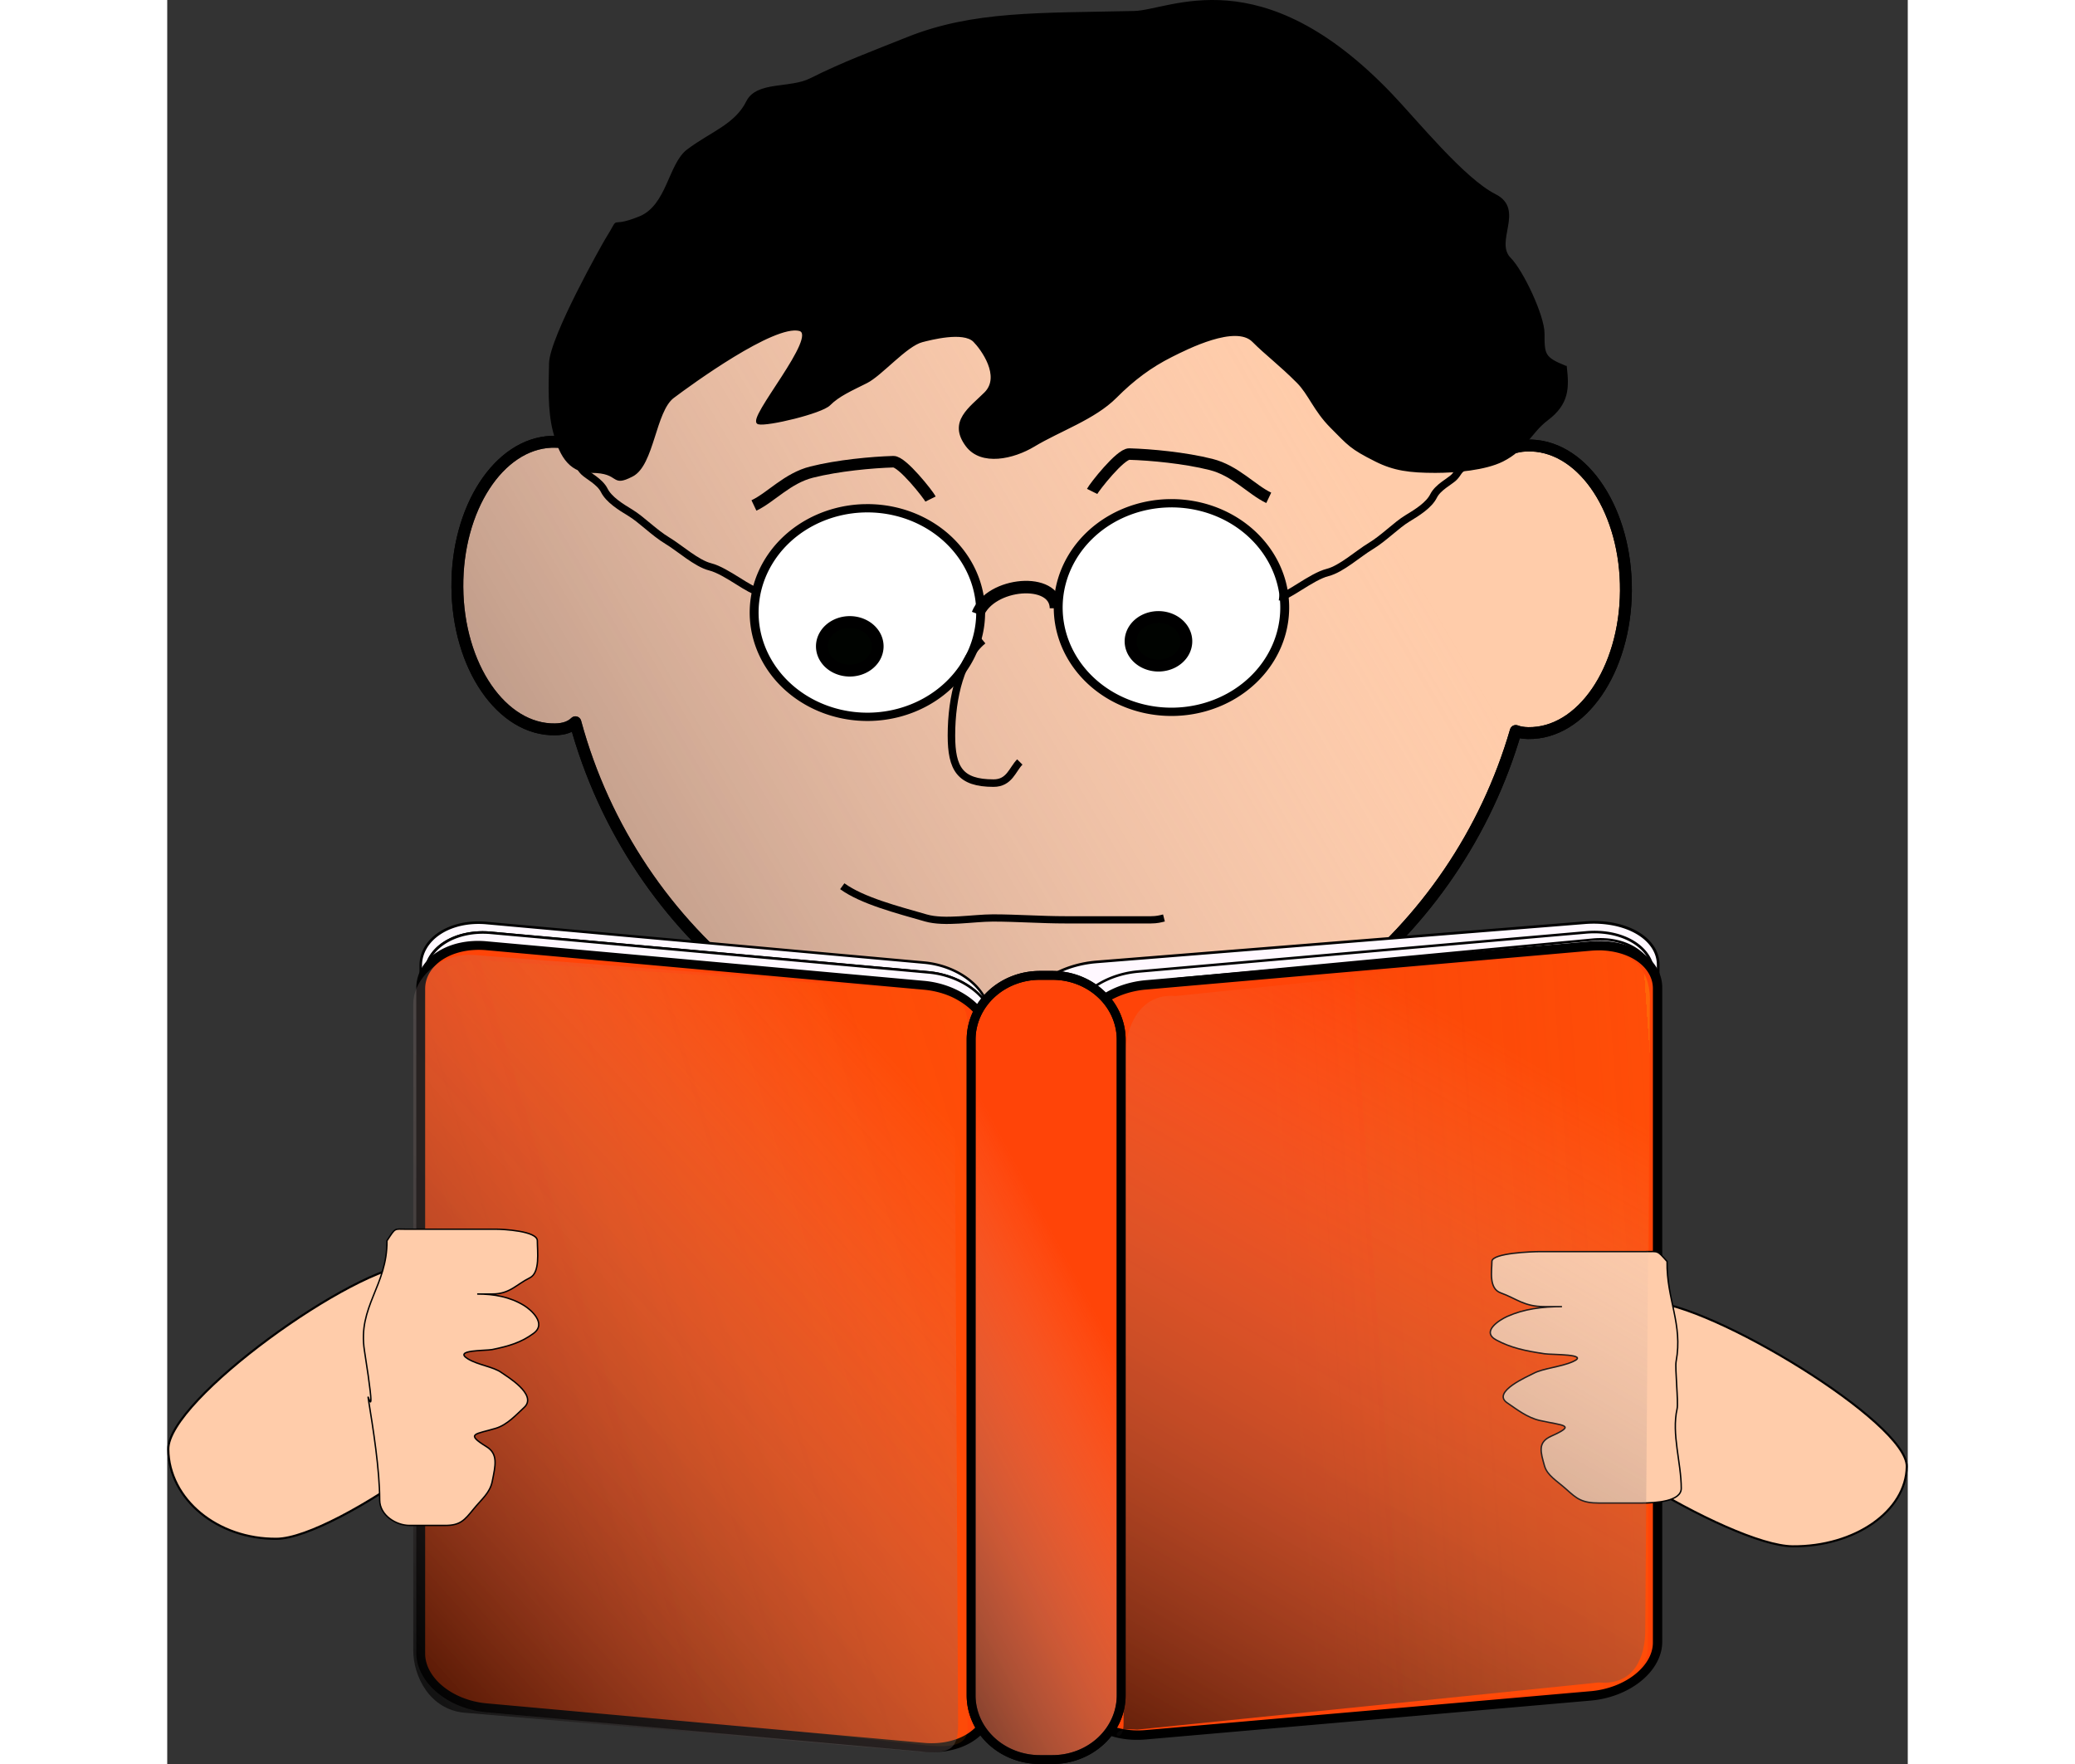 <?xml version="1.0" encoding="UTF-8"?>
<svg viewBox="0 0 697.67 706.981" xmlns="http://www.w3.org/2000/svg" xmlns:xlink="http://www.w3.org/1999/xlink" width="70.836" height="60.211">
 <rect x="0" y="0" width="697.67" height="706.981" fill="#333333" stroke="none"/>
 <defs>
  <linearGradient id="b">
   <stop stop-color="#ffae08" offset="0"/>
   <stop stop-color="#ffa608" stop-opacity=".498" offset=".5"/>
   <stop stop-color="#ff7b08" stop-opacity=".247" offset=".5"/>
   <stop stop-color="#e07608" stop-opacity=".122" offset=".875"/>
   <stop stop-color="#ef7308" stop-opacity=".059" offset=".875"/>
   <stop stop-color="#ff7108" stop-opacity="0" offset="1"/>
  </linearGradient>
  <linearGradient id="a">
   <stop offset="0"/>
   <stop stop-color="#eecac7" stop-opacity="0" offset="1"/>
  </linearGradient>
  <linearGradient id="h" x1="-471.34" x2="-123.34" y1="540.54" y2="623.45" gradientTransform="matrix(1.445 0 0 1.1 53.828 -58.3)" gradientUnits="userSpaceOnUse" xlink:href="#b"/>
  <linearGradient id="g" x1="-395.14" x2="-174.11" y1="625.43" y2="636.74" gradientTransform="matrix(-1.409 -.125 0 1.032 221.36 -43.041)" gradientUnits="userSpaceOnUse" xlink:href="#b"/>
  <linearGradient id="f" x1="-176.79" x2="445.86" y1="581.6" y2="216.4" gradientUnits="userSpaceOnUse" xlink:href="#a"/>
  <linearGradient id="e" x1="-389.44" x2="-544.08" y1="781.41" y2="474.42" gradientTransform="matrix(-1.04 -.092 0 1 -26.694 4.0915e-5)" gradientUnits="userSpaceOnUse" xlink:href="#a"/>
  <linearGradient id="d" x1="248.87" x2="405" y1="747.41" y2="663.93" gradientUnits="userSpaceOnUse" xlink:href="#a"/>
  <linearGradient id="c" x1="-85.038" x2="-288.01" y1="710.21" y2="557.22" gradientTransform="matrix(-1.439 -.134 0 1.105 -58.071 -65.142)" gradientUnits="userSpaceOnUse" xlink:href="#a"/>
 </defs>
 <g transform="translate(-20.834 -115.88)">
  <path d="m371.25 152.22-2.875 0.062c-87.252 2.278-159.8 62.301-183.12 143.5-1.796-1.95-4.869-2.925-9.812-2.844h-0.562c-21.189 0.807-37.983 26.736-37.75 58.25 0.235 31.81 17.794 57.35 39.188 57 3.677-0.06 6.296-1.071 8.125-2.844 23.116 85.284 100.27 147.55 191.12 146.53 88.093-0.988 162.01-61.175 185.81-143.03 1.389 0.526 3.037 0.812 4.969 0.844 21.394 0.35 38.952-25.19 39.188-57 0.233-31.514-16.592-57.443-37.781-58.25h-0.562c-2.38-0.039-4.297 0.182-5.875 0.625-24.314-83.386-100.53-143.85-190.06-142.84z" fill="#fca" fill-rule="evenodd" stroke="#000" stroke-linecap="round" stroke-linejoin="round" stroke-width="4.753"/>
  <path d="m371.25 152.22-2.875 0.062c-87.252 2.278-159.8 62.301-183.12 143.5-1.796-1.95-4.869-2.925-9.812-2.844h-0.562c-21.189 0.807-37.983 26.736-37.75 58.25 0.235 31.81 17.794 57.35 39.188 57 3.677-0.06 6.296-1.071 8.125-2.844 23.116 85.284 100.27 147.55 191.12 146.53 88.093-0.988 162.01-61.175 185.81-143.03 1.389 0.526 3.037 0.812 4.969 0.844 21.394 0.35 38.952-25.19 39.188-57 0.233-31.514-16.592-57.443-37.781-58.25h-0.562c-2.38-0.039-4.297 0.182-5.875 0.625-24.314-83.386-100.53-143.85-190.06-142.84z" fill="url(#f)" fill-rule="evenodd" stroke="#000" stroke-linecap="round" stroke-linejoin="round" stroke-width="4.753"/>
  <path d="m581.35 262.99c0.904 8.203 1.058 14.546-7.454 20.956-6.799 5.12-8.481 11.742-17.889 16.466-6.863 3.446-18.738 4.491-26.833 4.491-10.326 0-16.6-0.85-23.852-4.491-10.141-5.091-10.736-6.29-17.889-13.472-6.663-6.691-8.73-13.256-13.417-17.963-7.223-7.253-12.558-11.113-17.889-16.466-7.038-7.067-26.583 2.868-32.796 5.987-8.311 4.173-15.259 9.334-22.361 16.466-8.548 8.583-22.471 13.239-32.796 19.46-8.196 4.938-20.965 7.856-26.833 0-7.137-9.556 1.418-14.896 7.454-20.956 6.776-6.804-1.457-17.929-4.472-20.956-4.367-4.385-17.815-0.767-20.87 0-6.494 1.63-16.454 13.5-22.361 16.466-6.179 3.102-11.212 5.271-14.907 8.981-3.197 3.21-24.8 8.369-28.324 7.484-4.715-1.184 24.972-35.27 16.398-37.422-10.336-2.595-43.547 21.569-50.685 26.944-7.5 5.648-8.012 27.113-16.398 31.435-8.714 4.491-4.227-1.497-16.398-1.497-9.214 0-12.78-7.921-14.907-16.466-2.08-8.355-1.677-18.091-1.491-26.944 0.219-10.436 21.659-48.282 22.361-49.397 6.944-11.041-0.115-3.546 13.417-8.981 11.436-4.593 11.935-21.338 19.38-26.944 9.368-7.055 19.162-10.042 23.852-19.46 3.93-7.892 17.079-4.832 25.342-8.981 13.244-6.649 24.847-10.878 38.759-16.466 26.462-10.628 53.157-9.619 90.935-10.478 14.682-0.348 50.536-21.731 102.86 32.932 10.101 10.553 29.121 34.08 41.741 40.416 11.615 5.832-0.887 18.569 5.963 25.447 4.929 4.95 13.417 22.91 13.417 29.938 0 8.562 0.107 9.922 8.944 13.472z" fill-rule="evenodd" stroke="#000" stroke-width="1.002"/>
  <path transform="matrix(.752 0 0 .701 235.91 64.622)" d="m86.536 363.71a60.369 59.624 0 1 1 -0.881 0.016" fill="#fff" fill-rule="evenodd" stroke="#000" stroke-linecap="round" stroke-linejoin="round" stroke-width="4.743"/>
  <path transform="matrix(.752 0 0 .701 357.79 62.613)" d="m86.536 363.71a60.369 59.624 0 1 1 -0.881 0.016" fill="#fff" fill-rule="evenodd" stroke="#000" stroke-linecap="round" stroke-linejoin="round" stroke-width="4.743"/>
  <path transform="matrix(1 0 0 1.004 375.63 -86.77)" d="m-81.361 450.16a11.179 9.689 0 1 1 -0.163 0.003" fill="#000300" fill-rule="evenodd" stroke="#000" stroke-linecap="round" stroke-linejoin="round" stroke-width="4.743"/>
  <path transform="matrix(1 0 0 1.004 499.36 -88.779)" d="m-81.361 450.16a11.179 9.689 0 1 1 -0.163 0.003" fill="#000300" fill-rule="evenodd" stroke="#000" stroke-linecap="round" stroke-linejoin="round" stroke-width="4.743"/>
  <path d="m256.01 318.46c6.902-3.274 13.36-10.921 23.159-13.381 10.58-2.656 24.079-3.904 32.721-4.159 3.584-0.105 14.05 13.247 14.907 14.969" fill="none" stroke="#000" stroke-width="4.61"/>
  <path d="m462.36 315.4c-6.902-3.274-13.36-10.921-23.159-13.381-10.58-2.656-24.079-3.904-32.721-4.159-3.584-0.105-14.05 13.247-14.907 14.969" fill="none" stroke="#000" stroke-width="4.61"/>
  <path d="m347.82 372.58c-8.673 7.083-12.649 22.281-12.649 38.105 0 13.241 3.416 19.052 16.866 19.052 6.416 0 7.552-5.466 10.541-8.468" fill="none" stroke="#000" stroke-width="3.006"/>
  <path d="m345.71 361.99c4.993-12.842 31.22-15.007 31.367-2.352" fill="none" stroke="#000" stroke-width="5.011"/>
  <path d="m257.86 352.8c-2.995 0.396-12.797-8.077-19.38-9.73-5.495-1.38-12.178-7.487-17.143-10.478-5.46-3.289-10.369-8.492-14.907-11.227-3.863-2.327-8.593-5.282-10.435-8.981-1.75-3.514-6.494-5.772-8.199-7.484-1.763-1.771-1.581-3.039-4.472-4.491" fill="none" stroke="#000" stroke-width="3.006"/>
  <path d="m466.57 355.05c2.995 0.396 12.797-8.077 19.379-9.73 5.495-1.38 12.178-7.487 17.143-10.478 5.46-3.289 10.369-8.492 14.907-11.227 3.863-2.327 8.593-5.282 10.435-8.981 1.75-3.514 6.494-5.772 8.199-7.484 1.763-1.77 1.581-3.039 4.472-4.491" fill="none" stroke="#000" stroke-width="3.006"/>
  <path d="m291.41 471.06c7.989 5.802 22.12 9.447 33.541 12.723 7.482 2.147 18.908 0 26.833 0 9.51 0 19.406 0.748 29.069 0.748h34.287c2.351 0 3.816-0.397 5.218-0.748" fill="none" stroke="#000" stroke-width="2.906"/>
  <path transform="matrix(-.996 -.09 0 1 0 0)" d="m-325.53 472.37h176.17a26.425 19.481 0 0 1 26.425 19.481v266.45a26.425 19.481 0 0 1 -26.425 19.481h-176.17a26.425 19.481 0 0 1 -26.425 -19.481v-266.45a26.425 19.481 0 0 1 26.425 -19.481" fill="#fff8ff" fill-rule="evenodd" stroke="#000" stroke-linecap="round" stroke-linejoin="round" stroke-width="1.015"/>
  <path transform="matrix(-.996 -.09 0 1 0 0)" d="m-327.29 476.14h176.16a26.425 19.481 0 0 1 26.425 19.481v266.45a26.425 19.481 0 0 1 -26.425 19.481h-176.16a26.425 19.481 0 0 1 -26.425 -19.481v-266.45a26.425 19.481 0 0 1 26.425 -19.481" fill="#fff8ff" fill-rule="evenodd" stroke="#000" stroke-linecap="round" stroke-linejoin="round" stroke-width="1.015"/>
  <path transform="matrix(-.996 -.09 0 1 0 0)" d="m-327.29 476.14h176.16a26.425 19.481 0 0 1 26.425 19.481v266.45a26.425 19.481 0 0 1 -26.425 19.481h-176.16a26.425 19.481 0 0 1 -26.425 -19.481v-266.45a26.425 19.481 0 0 1 26.425 -19.481" fill="#fff8ff" fill-rule="evenodd" stroke="#000" stroke-linecap="round" stroke-linejoin="round" stroke-width="1.015"/>
  <path d="m120.07 622.66c23.728-0.22 43.197 15.835 43.458 35.838s-75.082 73.876-98.81 74.096-43.197-15.835-43.458-35.838c-0.259-19.817 74.682-73.579 98.183-74.087" fill="#fca" fill-rule="evenodd" stroke="#000" stroke-linecap="round" stroke-linejoin="round" stroke-width=".848"/>
  <path transform="matrix(-.996 -.09 0 1 0 0)" d="m-325.53 481.47h176.17a26.425 19.481 0 0 1 26.425 19.481v266.45a26.425 19.481 0 0 1 -26.425 19.481h-176.17a26.425 19.481 0 0 1 -26.425 -19.481v-266.45a26.425 19.481 0 0 1 26.425 -19.481" fill="#ff4408" fill-rule="evenodd" stroke="#000" stroke-linecap="round" stroke-linejoin="round" stroke-width="3.568"/>
  <path transform="matrix(-.996 -.092 0 1 0 0)" d="m-323.22 482.78 173.72 4.347c13.876 0 25.048 8.407 25.048 18.849v257.81c0 10.442-11.171 18.849-25.048 18.849l-163.99 2.512c-13.876 0-29.538 2.359-29.538-8.083v-281.66c0-10.442 5.932-12.624 19.808-12.624z" fill="url(#h)" fill-rule="evenodd" opacity=".67"/>
  <path d="m316.63 511.88-172.24-13.208c-13.817-1.284-24.941 9.123-24.941 19.614v259.01c0 10.491 6.652 23.715 20.469 24.999l180.43 15.454c13.817 1.284 17.488-0.138 17.488-10.629l-1.491-284.47c0-16.482-5.907-9.488-19.724-10.772z" fill="url(#c)" fill-rule="evenodd" opacity=".67"/>
  <path d="m108.91 613.16c0.212 17.99-11.815 26.306-9.026 44.025 5.103 32.42 1.005 15.953 1.507 19.045 1.955 12.032 4.601 28.56 4.601 40.81 0 6.101 6.553 10.203 11.96 10.203h14.316c6.027 0 7.74-2.108 11.302-6.493 3.34-4.111 6.598-6.516 7.535-11.13 1.303-6.417 2.434-11.023-2.26-13.913-8.848-5.446-4.331-4.928 3.767-7.42 4.521-1.391 8.119-5.409 11.302-8.348 5.568-5.141-7.32-12.641-9.041-13.913-3.258-2.406-9.431-3.022-13.562-5.565-5.983-3.682 7.158-3.169 9.795-3.71 6.617-1.358 11.567-2.793 16.576-6.492 5.376-3.971-1.131-9.507-3.767-11.13-5.749-3.539-12.146-4.638-18.836-4.638h6.028c7.07 0 9.568-3.784 15.069-6.493 4.206-2.071 3.014-10.52 3.014-14.84 0-3.987-13.951-4.638-16.576-4.638h-36.166c-4.657 0-4.011-0.785-7.535 4.638z" fill="#fca" fill-rule="evenodd" stroke="#000" stroke-width=".561"/>
  <path transform="matrix(.997 -.08 0 1 0 0)" d="m394.53 532.95h196.34a29.451 19.172 0 0 1 29.451 19.172v262.22a29.451 19.172 0 0 1 -29.451 19.172h-196.34a29.451 19.172 0 0 1 -29.451 -19.172v-262.22a29.451 19.172 0 0 1 29.451 -19.172" fill="#fff8ff" fill-rule="evenodd" stroke="#000" stroke-linecap="round" stroke-linejoin="round" stroke-width="1.063"/>
  <path transform="matrix(.996 -.087 0 1 0 0)" d="m411.6 541.07h180.38a27.057 19.175 0 0 1 27.057 19.175v262.26a27.057 19.175 0 0 1 -27.057 19.175h-180.38a27.057 19.175 0 0 1 -27.057 -19.175v-262.26a27.057 19.175 0 0 1 27.057 -19.175" fill="#fff8ff" fill-rule="evenodd" stroke="#000" stroke-linecap="round" stroke-linejoin="round" stroke-width="1.019"/>
  <path d="m614.09 637.62c-24.975-0.196-45.468 14.114-45.743 31.943s79.03 65.847 104.01 66.043 45.468-14.114 45.743-31.943c0.272-17.663-78.608-65.582-103.34-66.035" fill="#fca" fill-rule="evenodd" stroke="#000" stroke-linecap="round" stroke-linejoin="round" stroke-width=".822"/>
  <path transform="matrix(.996 -.094 0 1 0 0)" d="m429.06 548.36h165.55a24.833 18.996 0 0 1 24.833 18.996v259.82a24.833 18.996 0 0 1 -24.833 18.996h-165.55a24.833 18.996 0 0 1 -24.833 -18.996v-259.82a24.833 18.996 0 0 1 24.833 -18.996" fill="#fff8ff" fill-rule="evenodd" stroke="#000" stroke-linecap="round" stroke-linejoin="round" stroke-width=".972"/>
  <path transform="matrix(.996 -.087 0 1 0 0)" d="m414.65 546.69h179.17a26.876 19.17 0 0 1 26.876 19.17v262.19a26.876 19.17 0 0 1 -26.876 19.17h-179.17a26.876 19.17 0 0 1 -26.876 -19.17v-262.19a26.876 19.17 0 0 1 26.876 -19.17" fill="#ff4408" fill-rule="evenodd" stroke="#000" stroke-linecap="round" stroke-linejoin="round" stroke-width="3.766"/>
  <path d="m595.89 496.69-194.14 18.369c-13.531-1.199 0.17 8.701 0.17 18.493l4.472 249.21c0 9.792-10.72 22.367 2.811 23.565l184.45-13.152c12.041-1.783 20.699-7.955 20.699-17.748l0.745-256.66c0.745-13.519-5.676-20.876-19.208-22.075z" fill="url(#g)" fill-rule="evenodd" opacity=".67"/>
  <path d="m622.02 621.44c-0.247 15.269 6.427 25.028 3.623 40.119-0.49 2.64 0.981 16.33 0.396 18.954-2.277 10.213 1.67 21.471 1.67 31.868 0 5.178-9.923 5.889-16.22 5.889h-16.674c-7.019 0-9.015-1.79-13.164-5.511-3.89-3.49-7.684-5.531-8.776-9.447-1.518-5.446-2.835-9.356 2.633-11.809 10.305-4.622 5.045-4.183-4.388-6.298-5.266-1.181-9.457-4.591-13.164-7.085-6.485-4.364 8.526-10.73 10.531-11.809 3.794-2.042 10.984-2.565 15.796-4.723 6.968-3.126-8.337-2.69-11.408-3.149-7.707-1.152-13.473-2.371-19.307-5.511-6.262-3.37 1.317-8.069 4.388-9.447 6.696-3.004 14.147-3.936 21.939-3.936h-7.021c-8.235 0-11.144-3.211-17.551-5.511-4.899-1.758-3.51-8.929-3.51-12.596 0-3.384 16.249-3.936 19.307-3.936h42.123c5.424 0 4.671-0.666 8.776 3.936z" fill="#fca" fill-rule="evenodd" stroke="#000" stroke-width=".558"/>
  <path d="m370.61 506.79h5.06a27.544 25.744 0 0 1 27.544 25.744v262.8a27.544 25.744 0 0 1 -27.544 25.744h-5.06a27.544 25.744 0 0 1 -27.544 -25.744v-262.8a27.544 25.744 0 0 1 27.544 -25.744" fill="#ff4408" fill-rule="evenodd" stroke="#000" stroke-linecap="round" stroke-linejoin="round" stroke-width="3.561"/>
  <path d="m600.97 496.91-175.96 18.156c-14.436-1.278-20.095 12.807-20.095 23.249l-0.745 268.24c0 10.442-8.98 1.246 5.456 2.524l185.05-18.902c14.436 1.278 18.605-10.571 18.605-21.014l1.824-242.16c0-10.442 0.303-28.822-14.133-30.1z" fill="url(#e)" fill-rule="evenodd" opacity=".67"/>
  <path d="m370.61 506.79h5.06a27.544 25.744 0 0 1 27.544 25.744v262.8a27.544 25.744 0 0 1 -27.544 25.744h-5.06a27.544 25.744 0 0 1 -27.544 -25.744v-262.8a27.544 25.744 0 0 1 27.544 -25.744" fill="url(#d)" fill-rule="evenodd" stroke="#000" stroke-linecap="round" stroke-linejoin="round" stroke-width="3.561"/>
 </g>
</svg>
